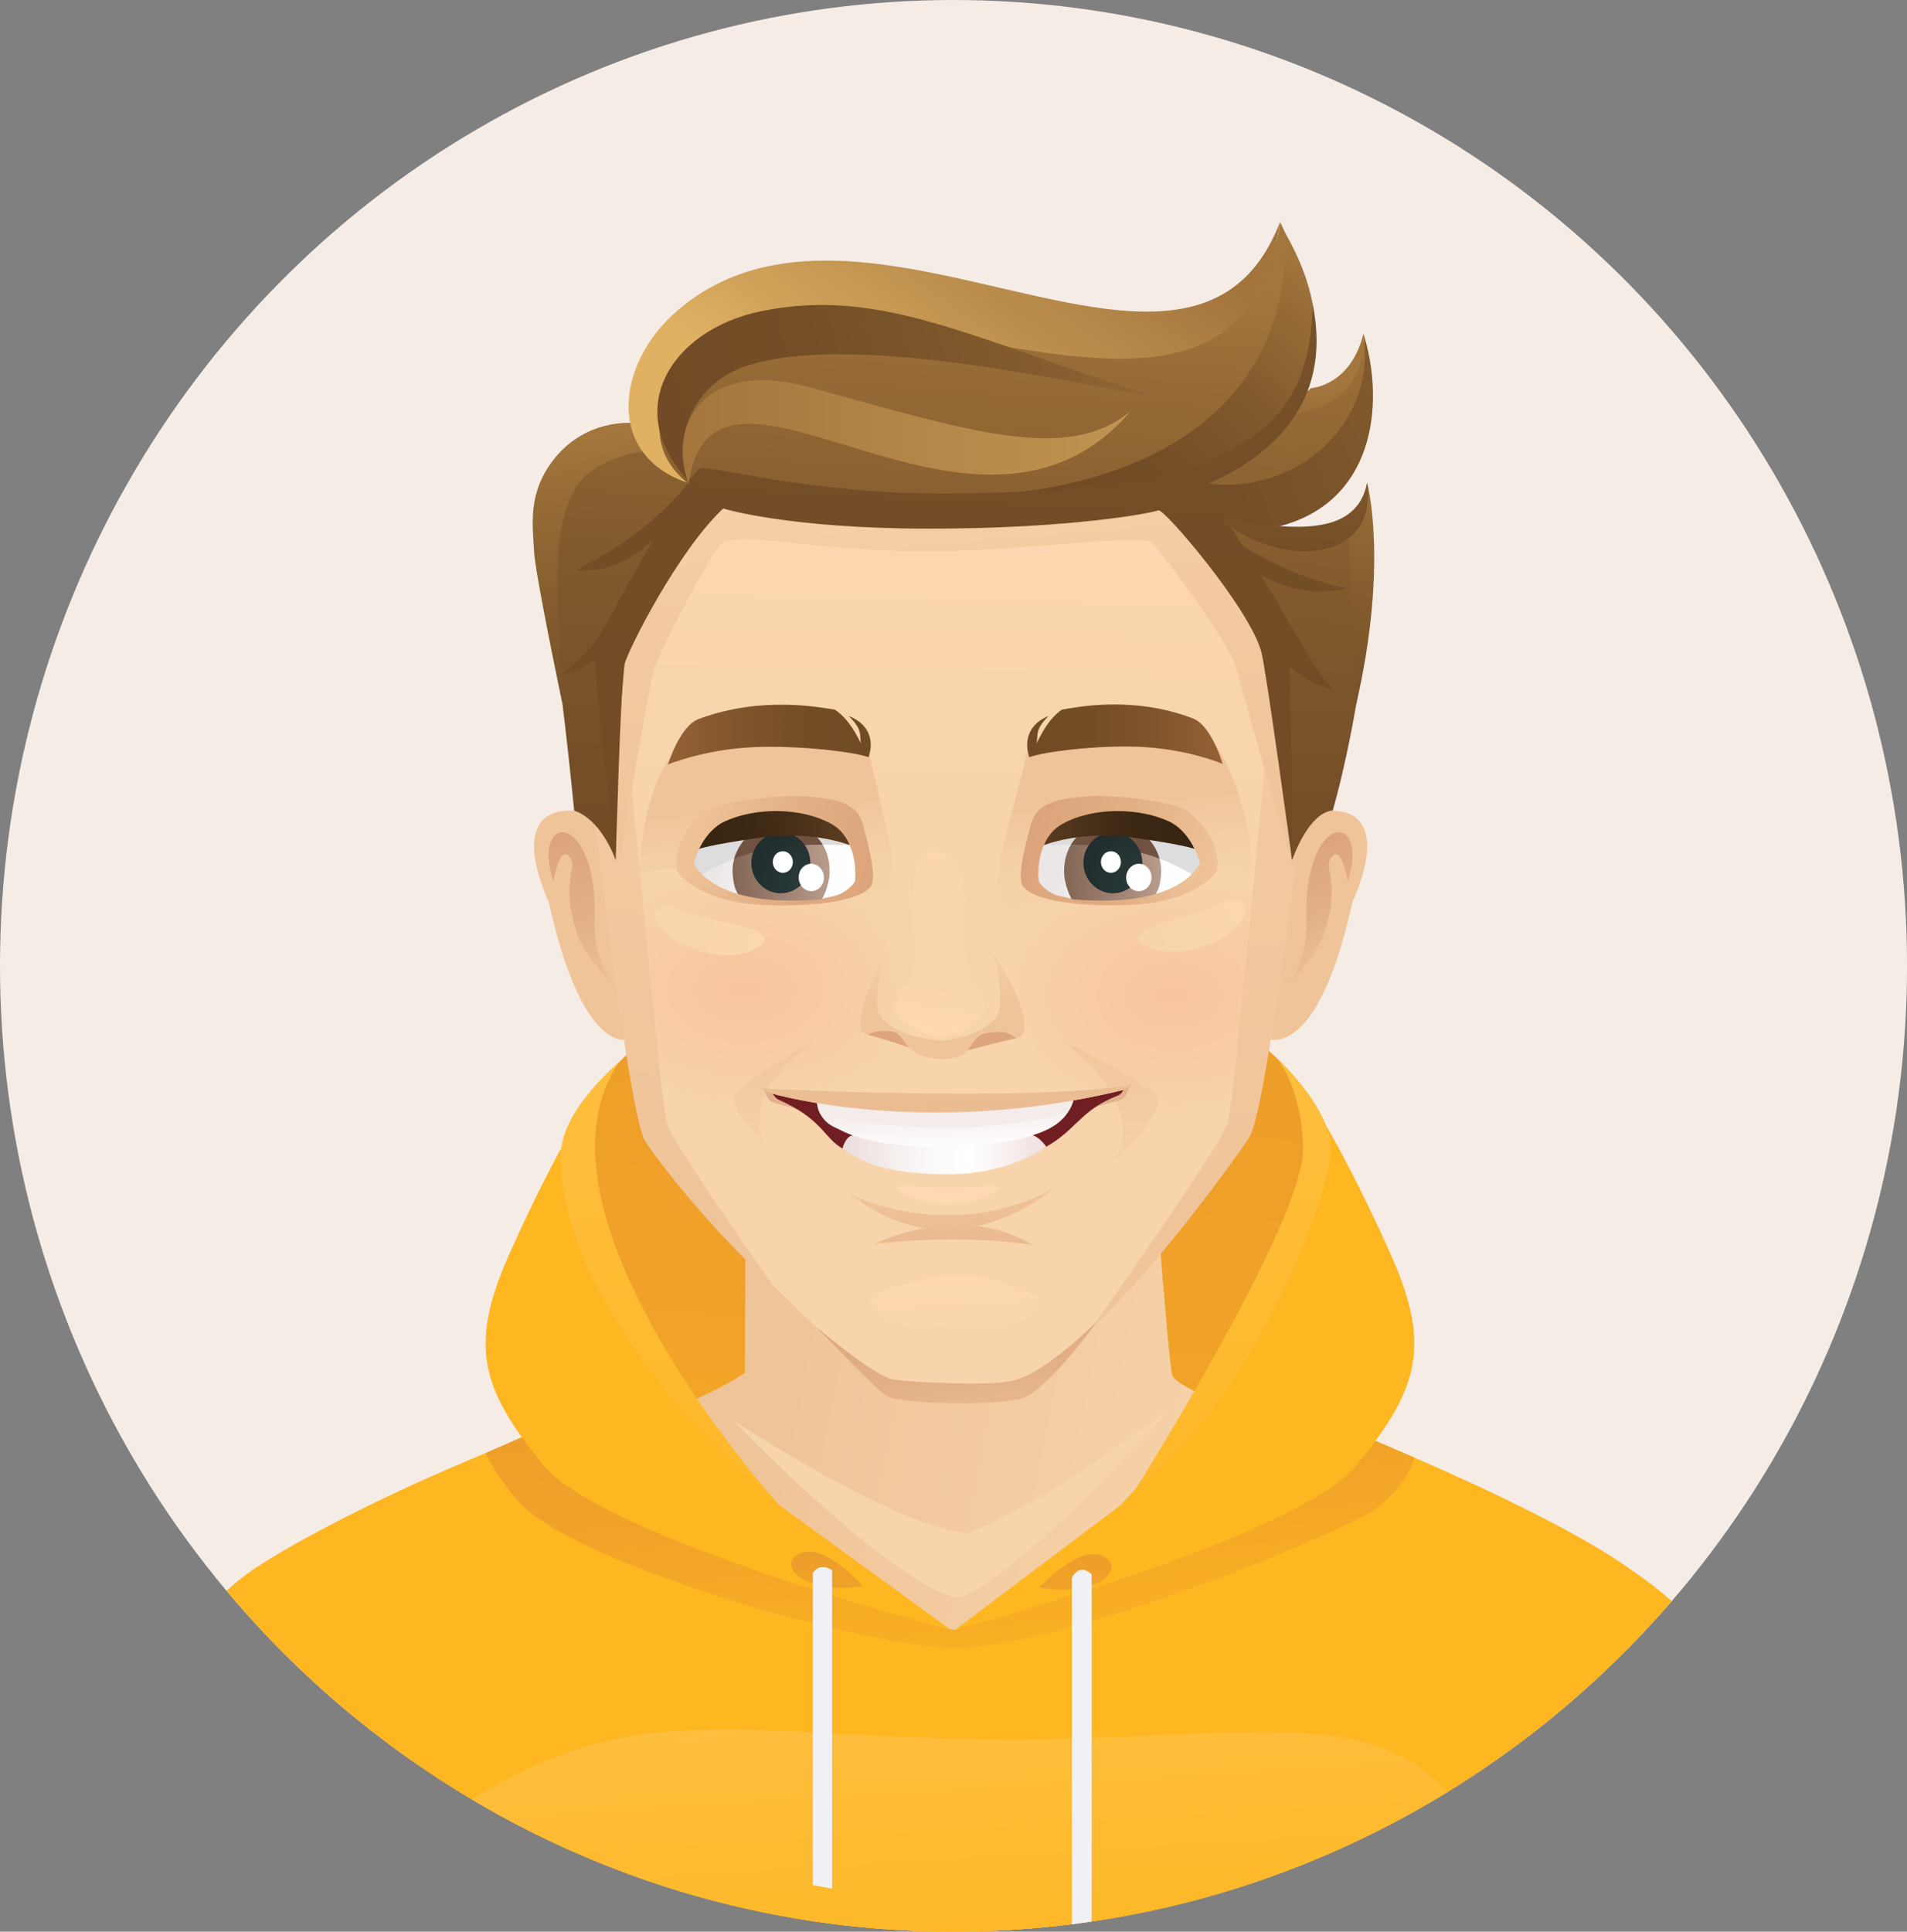 <?xml version="1.0" encoding="UTF-8"?>
<svg id="Layer_2" data-name="Layer 2" xmlns="http://www.w3.org/2000/svg" xmlns:xlink="http://www.w3.org/1999/xlink" viewBox="0 0 493.51 499.74">
  <rect x="0" y="0" width="493.51" height="499.74" fill="#808080" stroke="none"/>
  <defs>
    <style>
      .cls-1 {
        fill: url(#linear-gradient);
      }

      .cls-1, .cls-2, .cls-3, .cls-4, .cls-5, .cls-6, .cls-7, .cls-8, .cls-9, .cls-10, .cls-11, .cls-12, .cls-13, .cls-14, .cls-15, .cls-16, .cls-17, .cls-18, .cls-19, .cls-20, .cls-21, .cls-22, .cls-23, .cls-24, .cls-25, .cls-26, .cls-27, .cls-28, .cls-29, .cls-30, .cls-31, .cls-32, .cls-33, .cls-34, .cls-35, .cls-36, .cls-37, .cls-38, .cls-39, .cls-40, .cls-41, .cls-42, .cls-43, .cls-44, .cls-45, .cls-46, .cls-47, .cls-48, .cls-49, .cls-50, .cls-51, .cls-52, .cls-53, .cls-54, .cls-55, .cls-56, .cls-57, .cls-58, .cls-59, .cls-60, .cls-61, .cls-62, .cls-63, .cls-64, .cls-65, .cls-66, .cls-67, .cls-68, .cls-69, .cls-70, .cls-71, .cls-72 {
        stroke-width: 0px;
      }

      .cls-2 {
        fill: url(#radial-gradient);
      }

      .cls-3 {
        fill: url(#linear-gradient-25);
      }

      .cls-4 {
        fill: url(#linear-gradient-11);
      }

      .cls-5 {
        fill: url(#linear-gradient-12);
      }

      .cls-6 {
        fill: url(#linear-gradient-13);
      }

      .cls-7 {
        fill: url(#linear-gradient-10);
      }

      .cls-8 {
        fill: url(#linear-gradient-17);
      }

      .cls-9 {
        fill: url(#linear-gradient-16);
      }

      .cls-10 {
        fill: url(#linear-gradient-19);
      }

      .cls-11 {
        fill: url(#linear-gradient-15);
      }

      .cls-12 {
        fill: url(#linear-gradient-23);
      }

      .cls-13 {
        fill: url(#linear-gradient-21);
      }

      .cls-14 {
        fill: url(#linear-gradient-18);
      }

      .cls-15 {
        fill: url(#linear-gradient-14);
      }

      .cls-16 {
        fill: url(#linear-gradient-22);
      }

      .cls-17 {
        fill: url(#linear-gradient-20);
      }

      .cls-18 {
        fill: url(#linear-gradient-27);
      }

      .cls-19 {
        fill: url(#linear-gradient-24);
      }

      .cls-20 {
        fill: url(#linear-gradient-26);
      }

      .cls-21 {
        fill: url(#_ÂÁ_Ï_ÌÌ_È_ËÂÌÚ_359);
      }

      .cls-22 {
        fill: url(#_ÂÁ_Ï_ÌÌ_È_ËÂÌÚ_152);
      }

      .cls-23 {
        fill: url(#_ÂÁ_Ï_ÌÌ_È_ËÂÌÚ_148);
      }

      .cls-24 {
        fill: url(#_ÂÁ_Ï_ÌÌ_È_ËÂÌÚ_149);
      }

      .cls-25 {
        fill: url(#_ÂÁ_Ï_ÌÌ_È_ËÂÌÚ_122);
      }

      .cls-26 {
        fill: url(#_ÂÁ_Ï_ÌÌ_È_ËÂÌÚ_124);
      }

      .cls-27 {
        fill: url(#_ÂÁ_Ï_ÌÌ_È_ËÂÌÚ_45-2);
      }

      .cls-28 {
        fill: url(#_ÂÁ_Ï_ÌÌ_È_ËÂÌÚ_1008);
      }

      .cls-29 {
        fill: url(#_ÂÁ_Ï_ÌÌ_È_ËÂÌÚ_1057);
      }

      .cls-30 {
        fill: url(#_ÂÁ_Ï_ÌÌ_È_ËÂÌÚ_1204);
      }

      .cls-31 {
        fill: url(#_ÂÁ_Ï_ÌÌ_È_ËÂÌÚ_1005);
      }

      .cls-32 {
        fill: url(#_ÂÁ_Ï_ÌÌ_È_ËÂÌÚ_1006);
      }

      .cls-33 {
        fill: url(#_ÂÁ_Ï_ÌÌ_È_ËÂÌÚ_148-2);
      }

      .cls-34 {
        fill: url(#_ÂÁ_Ï_ÌÌ_È_ËÂÌÚ_148-3);
      }

      .cls-35 {
        fill: url(#_ÂÁ_Ï_ÌÌ_È_ËÂÌÚ_122-2);
      }

      .cls-36 {
        fill: url(#_ÂÁ_Ï_ÌÌ_È_ËÂÌÚ_122-3);
      }

      .cls-37 {
        fill: url(#_ÂÁ_Ï_ÌÌ_È_ËÂÌÚ_122-5);
      }

      .cls-38 {
        fill: url(#_ÂÁ_Ï_ÌÌ_È_ËÂÌÚ_122-4);
      }

      .cls-39 {
        fill: url(#_ÂÁ_Ï_ÌÌ_È_ËÂÌÚ_122-6);
      }

      .cls-40 {
        fill: url(#radial-gradient-2);
      }

      .cls-41 {
        fill: url(#radial-gradient-3);
      }

      .cls-42 {
        fill: url(#radial-gradient-4);
      }

      .cls-43 {
        fill: url(#linear-gradient-4);
      }

      .cls-44 {
        fill: url(#linear-gradient-2);
      }

      .cls-45 {
        fill: url(#linear-gradient-3);
      }

      .cls-46 {
        fill: url(#linear-gradient-8);
      }

      .cls-47 {
        fill: url(#linear-gradient-9);
      }

      .cls-48 {
        fill: url(#linear-gradient-7);
      }

      .cls-49 {
        fill: url(#linear-gradient-5);
      }

      .cls-50 {
        fill: url(#linear-gradient-6);
      }

      .cls-51 {
        fill: url(#_ÂÁ_Ï_ÌÌ_È_ËÂÌÚ_1008-2);
      }

      .cls-52 {
        fill: url(#_ÂÁ_Ï_ÌÌ_È_ËÂÌÚ_1057-3);
      }

      .cls-53 {
        fill: url(#_ÂÁ_Ï_ÌÌ_È_ËÂÌÚ_1057-2);
      }

      .cls-54 {
        fill: url(#_ÂÁ_Ï_ÌÌ_È_ËÂÌÚ_1057-4);
      }

      .cls-55 {
        fill: url(#_ÂÁ_Ï_ÌÌ_È_ËÂÌÚ_1204-2);
      }

      .cls-56 {
        fill: url(#_ÂÁ_Ï_ÌÌ_È_ËÂÌÚ_1204-4);
      }

      .cls-57 {
        fill: url(#_ÂÁ_Ï_ÌÌ_È_ËÂÌÚ_1204-3);
      }

      .cls-58 {
        fill: url(#_ÂÁ_Ï_ÌÌ_È_ËÂÌÚ_1204-6);
      }

      .cls-59 {
        fill: url(#_ÂÁ_Ï_ÌÌ_È_ËÂÌÚ_1204-5);
      }

      .cls-60 {
        fill: #f3eceb;
      }

      .cls-61 {
        fill: #f6ece6;
      }

      .cls-62 {
        fill: #f7d4ab;
      }

      .cls-63 {
        fill: #711e22;
      }

      .cls-64 {
        fill: #ddd;
      }

      .cls-65 {
        fill: #e1b18c;
      }

      .cls-66 {
        fill: #dca57b;
      }

      .cls-67 {
        fill: #feb621;
      }

      .cls-68 {
        fill: #f1f0f4;
      }

      .cls-69 {
        fill: #fff;
      }

      .cls-70 {
        fill: #f0c499;
      }

      .cls-71 {
        fill: #fdd8b3;
      }

      .cls-72 {
        fill: url(#_ÂÁ_Ï_ÌÌ_È_ËÂÌÚ_45);
      }
    </style>
    <linearGradient id="linear-gradient" x1="199.41" y1="228.88" x2="173.2" y2="498.39" gradientUnits="userSpaceOnUse">
      <stop offset="0" stop-color="#ed9d2b"/>
      <stop offset=".4" stop-color="#f0a228"/>
      <stop offset=".93" stop-color="#fcb322"/>
      <stop offset="1" stop-color="#feb621"/>
    </linearGradient>
    <linearGradient id="linear-gradient-2" x1="302.7" y1="238.35" x2="276.86" y2="504.12" xlink:href="#linear-gradient"/>
    <linearGradient id="linear-gradient-3" x1="204.76" y1="354.69" x2="330.09" y2="379.8" gradientUnits="userSpaceOnUse">
      <stop offset="0" stop-color="#f0c499"/>
      <stop offset="1" stop-color="#f7d4ab"/>
    </linearGradient>
    <linearGradient id="linear-gradient-4" x1="251.61" y1="518.72" x2="242.61" y2="372.74" gradientUnits="userSpaceOnUse">
      <stop offset="0" stop-color="#feb621"/>
      <stop offset=".59" stop-color="#fec042"/>
      <stop offset="1" stop-color="#ffc755"/>
    </linearGradient>
    <linearGradient id="linear-gradient-5" x1="241.83" y1="342.2" x2="253.84" y2="445.04" xlink:href="#linear-gradient"/>
    <linearGradient id="linear-gradient-6" x1="333.83" y1="219" x2="348.2" y2="253.85" gradientUnits="userSpaceOnUse">
      <stop offset="0" stop-color="#dba379"/>
      <stop offset=".49" stop-color="#e3b086"/>
      <stop offset="1" stop-color="#f0c499"/>
    </linearGradient>
    <linearGradient id="linear-gradient-7" x1="143.11" y1="214.41" x2="162.19" y2="260.7" xlink:href="#linear-gradient-6"/>
    <linearGradient id="linear-gradient-8" x1="245.5" y1="117.96" x2="243.62" y2="218.09" gradientUnits="userSpaceOnUse">
      <stop offset="0" stop-color="#ffd9b3"/>
      <stop offset=".28" stop-color="#fbd6af"/>
      <stop offset="1" stop-color="#f7d4ab"/>
    </linearGradient>
    <linearGradient id="linear-gradient-9" x1="292.25" y1="241.14" x2="289.36" y2="207.18" gradientUnits="userSpaceOnUse">
      <stop offset="0" stop-color="#f7d4ab"/>
      <stop offset=".52" stop-color="#f5d1a8"/>
      <stop offset=".85" stop-color="#f2c99f"/>
      <stop offset="1" stop-color="#f0c499"/>
    </linearGradient>
    <radialGradient id="radial-gradient" cx="101.47" cy="-364.32" fx="101.47" fy="-364.32" r="44.35" gradientTransform="translate(426.58 511.81) rotate(177.91) scale(1.02 -.71) skewX(-1.54)" gradientUnits="userSpaceOnUse">
      <stop offset="0" stop-color="#f8c39c"/>
      <stop offset="1" stop-color="#f7d4ab"/>
    </radialGradient>
    <linearGradient id="linear-gradient-10" x1="199.65" y1="242.32" x2="196.79" y2="208.75" xlink:href="#linear-gradient-9"/>
    <linearGradient id="linear-gradient-11" x1="246.03" y1="316.14" x2="248.17" y2="354.03" gradientUnits="userSpaceOnUse">
      <stop offset="0" stop-color="#ffd9b3"/>
      <stop offset="1" stop-color="#f7d4ab"/>
    </linearGradient>
    <radialGradient id="radial-gradient-2" cx="320.3" cy="-445.65" fx="320.3" fy="-445.65" r="45.48" gradientTransform="translate(-91.59 581.58) rotate(-3.55) scale(1.02 .69) skewX(2.86)" xlink:href="#radial-gradient"/>
    <linearGradient id="linear-gradient-12" x1="185.09" y1="80.97" x2="175.15" y2="309.22" gradientUnits="userSpaceOnUse">
      <stop offset="0" stop-color="#f7d4ab"/>
      <stop offset=".45" stop-color="#f3caa0"/>
      <stop offset="1" stop-color="#f0c499"/>
    </linearGradient>
    <linearGradient id="linear-gradient-13" x1="317.98" y1="80.9" x2="307.56" y2="320.22" xlink:href="#linear-gradient-12"/>
    <linearGradient id="_ÂÁ_Ï_ÌÌ_È_ËÂÌÚ_1005" data-name="¡ÂÁ˚ÏˇÌÌ˚È „‡‰ËÂÌÚ 1005" x1="265.83" y1="189.93" x2="316.41" y2="189.93" gradientUnits="userSpaceOnUse">
      <stop offset="0" stop-color="#704b25"/>
      <stop offset=".32" stop-color="#744d26"/>
      <stop offset=".66" stop-color="#80552b"/>
      <stop offset="1" stop-color="#956134"/>
    </linearGradient>
    <linearGradient id="_ÂÁ_Ï_ÌÌ_È_ËÂÌÚ_359" data-name="¡ÂÁ˚ÏˇÌÌ˚È „‡‰ËÂÌÚ 359" x1="172.85" y1="190.05" x2="225.33" y2="190.05" gradientUnits="userSpaceOnUse">
      <stop offset="0" stop-color="#956134"/>
      <stop offset=".34" stop-color="#80552b"/>
      <stop offset=".68" stop-color="#744d26"/>
      <stop offset="1" stop-color="#704b25"/>
    </linearGradient>
    <linearGradient id="linear-gradient-14" x1="238.2" y1="102.56" x2="247.7" y2="216.84" xlink:href="#linear-gradient-12"/>
    <linearGradient id="linear-gradient-15" x1="242.05" y1="188.51" x2="243.88" y2="265.15" gradientUnits="userSpaceOnUse">
      <stop offset="0" stop-color="#ffd9b3"/>
      <stop offset=".2" stop-color="#fcd7b0"/>
      <stop offset="1" stop-color="#f7d4ab"/>
    </linearGradient>
    <linearGradient id="linear-gradient-16" x1="242.8" y1="227.07" x2="243.7" y2="258.62" xlink:href="#linear-gradient-9"/>
    <linearGradient id="linear-gradient-17" x1="242.08" y1="269.12" x2="245.1" y2="246.88" xlink:href="#linear-gradient-8"/>
    <linearGradient id="_ÂÁ_Ï_ÌÌ_È_ËÂÌÚ_1008" data-name="¡ÂÁ˚ÏˇÌÌ˚È „‡‰ËÂÌÚ 1008" x1="176.71" y1="212.8" x2="228.06" y2="227.26" gradientUnits="userSpaceOnUse">
      <stop offset="0" stop-color="#f0c499"/>
      <stop offset=".51" stop-color="#e3b086"/>
      <stop offset="1" stop-color="#dba379"/>
    </linearGradient>
    <linearGradient id="_ÂÁ_Ï_ÌÌ_È_ËÂÌÚ_45" data-name="¡ÂÁ˚ÏˇÌÌ˚È „‡‰ËÂÌÚ 45" x1="221.21" y1="227.15" x2="186.91" y2="218.87" gradientUnits="userSpaceOnUse">
      <stop offset="0" stop-color="#fff"/>
      <stop offset=".47" stop-color="#fcfcfc"/>
      <stop offset=".77" stop-color="#f5f3f3"/>
      <stop offset="1" stop-color="#ece7e7"/>
    </linearGradient>
    <linearGradient id="_ÂÁ_Ï_ÌÌ_È_ËÂÌÚ_1057" data-name="¡ÂÁ˚ÏˇÌÌ˚È „‡‰ËÂÌÚ 1057" x1="214.75" y1="223.04" x2="180.22" y2="224.42" gradientUnits="userSpaceOnUse">
      <stop offset="0" stop-color="#b89c8c"/>
      <stop offset="1" stop-color="#715241"/>
    </linearGradient>
    <linearGradient id="_ÂÁ_Ï_ÌÌ_È_ËÂÌÚ_1057-2" data-name="¡ÂÁ˚ÏˇÌÌ˚È „‡‰ËÂÌÚ 1057" x1="201.19" y1="263.83" x2="201.44" y2="223.03" xlink:href="#_ÂÁ_Ï_ÌÌ_È_ËÂÌÚ_1057"/>
    <radialGradient id="radial-gradient-3" cx="208.85" cy="228.15" fx="208.85" fy="228.15" r="23.08" gradientUnits="userSpaceOnUse">
      <stop offset="0" stop-color="#2a3a3b"/>
      <stop offset="1" stop-color="#1c2727"/>
    </radialGradient>
    <linearGradient id="_ÂÁ_Ï_ÌÌ_È_ËÂÌÚ_1006" data-name="¡ÂÁ˚ÏˇÌÌ˚È „‡‰ËÂÌÚ 1006" x1="180.45" y1="215.64" x2="218.17" y2="213.85" gradientUnits="userSpaceOnUse">
      <stop offset="0" stop-color="#372512"/>
      <stop offset=".32" stop-color="#3b2713"/>
      <stop offset=".66" stop-color="#472f18"/>
      <stop offset="1" stop-color="#5c3c20"/>
    </linearGradient>
    <linearGradient id="_ÂÁ_Ï_ÌÌ_È_ËÂÌÚ_1008-2" data-name="¡ÂÁ˚ÏˇÌÌ˚È „‡‰ËÂÌÚ 1008" x1="178.3" y1="226.06" x2="213.14" y2="235.87" xlink:href="#_ÂÁ_Ï_ÌÌ_È_ËÂÌÚ_1008"/>
    <linearGradient id="_ÂÁ_Ï_ÌÌ_È_ËÂÌÚ_1204" data-name="¡ÂÁ˚ÏˇÌÌ˚È „‡‰ËÂÌÚ 1204" x1="265.77" y1="214.38" x2="315.91" y2="228.5" gradientUnits="userSpaceOnUse">
      <stop offset="0" stop-color="#dba379"/>
      <stop offset=".49" stop-color="#e3b086"/>
      <stop offset="1" stop-color="#f0c499"/>
    </linearGradient>
    <linearGradient id="_ÂÁ_Ï_ÌÌ_È_ËÂÌÚ_45-2" data-name="¡ÂÁ˚ÏˇÌÌ˚È „‡‰ËÂÌÚ 45" x1="309.3" y1="227.34" x2="275.88" y2="219.27" xlink:href="#_ÂÁ_Ï_ÌÌ_È_ËÂÌÚ_45"/>
    <linearGradient id="_ÂÁ_Ï_ÌÌ_È_ËÂÌÚ_1057-3" data-name="¡ÂÁ˚ÏˇÌÌ˚È „‡‰ËÂÌÚ 1057" x1="300.54" y1="222.98" x2="266.02" y2="224.37" xlink:href="#_ÂÁ_Ï_ÌÌ_È_ËÂÌÚ_1057"/>
    <linearGradient id="_ÂÁ_Ï_ÌÌ_È_ËÂÌÚ_1057-4" data-name="¡ÂÁ˚ÏˇÌÌ˚È „‡‰ËÂÌÚ 1057" x1="288.35" y1="263.02" x2="288.6" y2="222.87" xlink:href="#_ÂÁ_Ï_ÌÌ_È_ËÂÌÚ_1057"/>
    <radialGradient id="radial-gradient-4" cx="294.79" fx="294.79" r="23.08" xlink:href="#radial-gradient-3"/>
    <linearGradient id="_ÂÁ_Ï_ÌÌ_È_ËÂÌÚ_124" data-name="¡ÂÁ˚ÏˇÌÌ˚È „‡‰ËÂÌÚ 124" x1="269.74" y1="216.1" x2="307.38" y2="214.31" gradientUnits="userSpaceOnUse">
      <stop offset="0" stop-color="#5c3c20"/>
      <stop offset=".34" stop-color="#472f18"/>
      <stop offset=".68" stop-color="#3b2713"/>
      <stop offset="1" stop-color="#372512"/>
    </linearGradient>
    <linearGradient id="_ÂÁ_Ï_ÌÌ_È_ËÂÌÚ_1204-2" data-name="¡ÂÁ˚ÏˇÌÌ˚È „‡‰ËÂÌÚ 1204" x1="279.42" y1="223.84" x2="309.36" y2="232.27" xlink:href="#_ÂÁ_Ï_ÌÌ_È_ËÂÌÚ_1204"/>
    <linearGradient id="linear-gradient-18" x1="322.19" y1="236.21" x2="294.91" y2="245.61" gradientUnits="userSpaceOnUse">
      <stop offset="0" stop-color="#fbd6af"/>
      <stop offset="1" stop-color="#f7d4ab"/>
    </linearGradient>
    <linearGradient id="linear-gradient-19" x1="199.19" y1="245.63" x2="158.71" y2="235.74" xlink:href="#linear-gradient-18"/>
    <linearGradient id="_ÂÁ_Ï_ÌÌ_È_ËÂÌÚ_1204-3" data-name="¡ÂÁ˚ÏˇÌÌ˚È „‡‰ËÂÌÚ 1204" x1="246.18" y1="331.79" x2="252.84" y2="381.06" xlink:href="#_ÂÁ_Ï_ÌÌ_È_ËÂÌÚ_1204"/>
    <linearGradient id="linear-gradient-20" x1="288.81" y1="348.12" x2="287.49" y2="267.98" gradientUnits="userSpaceOnUse">
      <stop offset="0" stop-color="#f7d4ab"/>
      <stop offset=".53" stop-color="#f6d1a8"/>
      <stop offset=".87" stop-color="#f2c99f"/>
      <stop offset="1" stop-color="#f1c59a"/>
    </linearGradient>
    <linearGradient id="linear-gradient-21" x1="201.29" y1="337.84" x2="200.14" y2="268.18" xlink:href="#linear-gradient-20"/>
    <linearGradient id="_ÂÁ_Ï_ÌÌ_È_ËÂÌÚ_1204-4" data-name="¡ÂÁ˚ÏˇÌÌ˚È „‡‰ËÂÌÚ 1204" x1="248.04" y1="358.99" x2="246.29" y2="308.43" xlink:href="#_ÂÁ_Ï_ÌÌ_È_ËÂÌÚ_1204"/>
    <linearGradient id="linear-gradient-22" x1="214.76" y1="297.96" x2="278.12" y2="299.04" gradientUnits="userSpaceOnUse">
      <stop offset="0" stop-color="#e8d9d7"/>
      <stop offset=".14" stop-color="#efe5e4"/>
      <stop offset=".39" stop-color="#faf8f7"/>
      <stop offset=".57" stop-color="#fff"/>
      <stop offset="1" stop-color="#e8d3d1"/>
    </linearGradient>
    <linearGradient id="_ÂÁ_Ï_ÌÌ_È_ËÂÌÚ_1204-5" data-name="¡ÂÁ˚ÏˇÌÌ˚È „‡‰ËÂÌÚ 1204" x1="248.06" y1="357.93" x2="246.36" y2="308.84" xlink:href="#_ÂÁ_Ï_ÌÌ_È_ËÂÌÚ_1204"/>
    <linearGradient id="linear-gradient-23" x1="244.15" y1="273.98" x2="245.16" y2="297.69" gradientUnits="userSpaceOnUse">
      <stop offset="0" stop-color="#e8d9d7"/>
      <stop offset=".4" stop-color="#efe5e3"/>
      <stop offset="1" stop-color="#fff"/>
    </linearGradient>
    <linearGradient id="_ÂÁ_Ï_ÌÌ_È_ËÂÌÚ_1204-6" data-name="¡ÂÁ˚ÏˇÌÌ˚È „‡‰ËÂÌÚ 1204" x1="246.71" y1="367.34" x2="245.03" y2="265.61" xlink:href="#_ÂÁ_Ï_ÌÌ_È_ËÂÌÚ_1204"/>
    <linearGradient id="_ÂÁ_Ï_ÌÌ_È_ËÂÌÚ_122" data-name="¡ÂÁ˚ÏˇÌÌ˚È „‡‰ËÂÌÚ 122" x1="251.81" y1="70.13" x2="239.85" y2="255.55" gradientUnits="userSpaceOnUse">
      <stop offset="0" stop-color="#a3763d"/>
      <stop offset=".14" stop-color="#966b36"/>
      <stop offset=".44" stop-color="#80592c"/>
      <stop offset=".73" stop-color="#744e27"/>
      <stop offset="1" stop-color="#704b25"/>
    </linearGradient>
    <linearGradient id="_ÂÁ_Ï_ÌÌ_È_ËÂÌÚ_148" data-name="¡ÂÁ˚ÏˇÌÌ˚È „‡‰ËÂÌÚ 148" x1="279.98" y1="135.95" x2="418.62" y2="81.1" gradientUnits="userSpaceOnUse">
      <stop offset="0" stop-color="#704b25"/>
      <stop offset=".27" stop-color="#744e27"/>
      <stop offset=".56" stop-color="#80592c"/>
      <stop offset=".86" stop-color="#966b36"/>
      <stop offset="1" stop-color="#a3763d"/>
    </linearGradient>
    <linearGradient id="_ÂÁ_Ï_ÌÌ_È_ËÂÌÚ_148-2" data-name="¡ÂÁ˚ÏˇÌÌ˚È „‡‰ËÂÌÚ 148" x1="273.47" y1="123.11" x2="331.77" y2="61.39" xlink:href="#_ÂÁ_Ï_ÌÌ_È_ËÂÌÚ_148"/>
    <linearGradient id="_ÂÁ_Ï_ÌÌ_È_ËÂÌÚ_122-2" data-name="¡ÂÁ˚ÏˇÌÌ˚È „‡‰ËÂÌÚ 122" x1="151.27" y1="112.88" x2="163.72" y2="224.91" xlink:href="#_ÂÁ_Ï_ÌÌ_È_ËÂÌÚ_122"/>
    <linearGradient id="_ÂÁ_Ï_ÌÌ_È_ËÂÌÚ_152" data-name="¡ÂÁ˚ÏˇÌÌ˚È „‡‰ËÂÌÚ 152" x1="221.14" y1="118.44" x2="274.32" y2="43.48" gradientUnits="userSpaceOnUse">
      <stop offset="0" stop-color="#e0b163"/>
      <stop offset=".22" stop-color="#d1a35a"/>
      <stop offset="1" stop-color="#a3753d"/>
    </linearGradient>
    <linearGradient id="_ÂÁ_Ï_ÌÌ_È_ËÂÌÚ_122-3" data-name="¡ÂÁ˚ÏˇÌÌ˚È „‡‰ËÂÌÚ 122" x1="342.24" y1="100.26" x2="352.72" y2="167.03" xlink:href="#_ÂÁ_Ï_ÌÌ_È_ËÂÌÚ_122"/>
    <linearGradient id="_ÂÁ_Ï_ÌÌ_È_ËÂÌÚ_148-3" data-name="¡ÂÁ˚ÏˇÌÌ˚È „‡‰ËÂÌÚ 148" x1="243.89" y1="223.85" x2="265.31" y2="-193.21" xlink:href="#_ÂÁ_Ï_ÌÌ_È_ËÂÌÚ_148"/>
    <linearGradient id="_ÂÁ_Ï_ÌÌ_È_ËÂÌÚ_122-4" data-name="¡ÂÁ˚ÏˇÌÌ˚È „‡‰ËÂÌÚ 122" x1="324.93" y1="70.45" x2="171.8" y2="112.32" xlink:href="#_ÂÁ_Ï_ÌÌ_È_ËÂÌÚ_122"/>
    <linearGradient id="_ÂÁ_Ï_ÌÌ_È_ËÂÌÚ_149" data-name="¡ÂÁ˚ÏˇÌÌ˚È „‡‰ËÂÌÚ 149" x1="172.81" y1="111.85" x2="401.57" y2="110.95" gradientUnits="userSpaceOnUse">
      <stop offset="0" stop-color="#a3753d"/>
      <stop offset=".78" stop-color="#d1a35a"/>
      <stop offset="1" stop-color="#e0b163"/>
    </linearGradient>
    <linearGradient id="_ÂÁ_Ï_ÌÌ_È_ËÂÌÚ_122-5" data-name="¡ÂÁ˚ÏˇÌÌ˚È „‡‰ËÂÌÚ 122" x1="354.21" y1="113.94" x2="345.95" y2="220.25" xlink:href="#_ÂÁ_Ï_ÌÌ_È_ËÂÌÚ_122"/>
    <linearGradient id="_ÂÁ_Ï_ÌÌ_È_ËÂÌÚ_122-6" data-name="¡ÂÁ˚ÏˇÌÌ˚È „‡‰ËÂÌÚ 122" x1="338.93" y1="79.02" x2="332.54" y2="165.97" xlink:href="#_ÂÁ_Ï_ÌÌ_È_ËÂÌÚ_122"/>
    <linearGradient id="linear-gradient-24" x1="178.58" y1="429.63" x2="160.01" y2="128.57" xlink:href="#linear-gradient-4"/>
    <linearGradient id="linear-gradient-25" x1="324" y1="419.4" x2="306.7" y2="139.08" xlink:href="#linear-gradient-4"/>
    <linearGradient id="linear-gradient-26" x1="278.19" y1="401.45" x2="278.47" y2="423.38" xlink:href="#linear-gradient"/>
    <linearGradient id="linear-gradient-27" x1="213.97" y1="401.74" x2="214.26" y2="424.31" xlink:href="#linear-gradient"/>
  </defs>
  <g id="Layer_1-2" data-name="Layer 1">
    <g>
      <ellipse class="cls-61" cx="246.76" cy="249.87" rx="246.76" ry="249.87"/>
      <path class="cls-1" d="m150.07,288.53c-22.67,47.74,9.78,85.58,28.2,100.59,18.42,15,51.67,23.86,51.67,23.86l13.22-183.64s-77.35,26.05-93.09,59.19Z"/>
      <path class="cls-44" d="m248.51,229.34l13.22,183.64s33.26-8.86,51.67-23.86c18.42-15,50.87-52.84,28.2-100.59-15.74-33.14-93.09-59.19-93.09-59.19Z"/>
      <path class="cls-45" d="m303.3,355.65c-.89-4.13-4.16-46.56-4.16-46.56l-106.16-4.55-.2,50.6c-9.88,7.03-31.57,13.95-31.57,13.95-1.47,16.49,36.6,57.9,83.2,55.7,60.18-2.84,88.4-55.7,88.4-55.7,0,0-28.61-9.32-29.5-13.45Z"/>
      <path class="cls-62" d="m189.49,367.31c32.79,33.31,54.39,47.83,59.66,45.67,17.05-6.97,53.94-49.04,53.94-49.04,0,0-27.85,22.32-52.39,32.75-18.96-1.43-61.21-29.38-61.21-29.38Z"/>
      <path class="cls-67" d="m246.76,499.74c68.55,0,130.56-28.31,175.27-74,.09-11.78.08-19.62.08-19.62-25.98-18.71-92.96-44.16-92.96-44.16,0,0-50.55,57.23-81.94,59.67-36.74,2.86-84.96-59.67-84.96-59.67-64.79,22.76-94.77,42.82-94.77,42.82.64,1.28.84,7.96.93,17.77,44.93,47.56,108.22,77.19,178.35,77.19Z"/>
      <path class="cls-43" d="m248.73,449.85c-61.91-1.75-84.88-9.01-124.6,14.35-.7.41-1.38.86-2.04,1.33,36.59,21.73,79.19,34.21,124.67,34.21s90.45-13.17,127.71-36.03c-.6-.78-1.23-1.52-1.89-2.17-22.2-22.2-61.94-9.94-123.85-11.69Z"/>
      <path class="cls-67" d="m58.64,411.56c5.14,6.13,10.57,12,16.26,17.59-4.15-13.7-7.42-24.38-7.42-24.38-3.15,1.97-6.08,4.25-8.84,6.78Z"/>
      <path class="cls-67" d="m432.62,414.21c-3.22-2.82-6.69-5.53-10.52-8.09,0,0-3.95,12.64-8.67,27.99,6.75-6.27,13.16-12.91,19.19-19.89Z"/>
      <path class="cls-49" d="m247.21,421.62c-16.74,0-92.6-58.43-92.6-58.43l-28.94,12.73s2.26,5.39,8.64,12.65c13.37,15.21,85.27,36.71,111.53,37.68,27.26,1.01,101.64-29.75,110.01-35.83,8.65-6.28,10.16-13.34,10.16-13.34l-28.79-12.36c-3.57,7.8-86.31,56.91-90.01,56.91Z"/>
      <path class="cls-70" d="m343.42,209.74c-13.23.63-25.95,59.35-13.71,59.3,4.29-.02,13.34-4.1,20.32-35.8,0,0,11.92-24.39-6.61-23.5Z"/>
      <path class="cls-50" d="m338.11,237.92c.38,11.91-5.45,17.39-5.45,17.39,0,0,7.96-7.18,10.23-14.48,4.33-14.05-1.05-16.39,1.98-19.41,2.47-2.46,3.93,6.69,3.93,6.69,5.91-18.56-11.58-18.29-10.69,9.81Z"/>
      <path class="cls-70" d="m148.59,209.74c-18.52-.89-6.61,23.5-6.61,23.5,6.97,31.7,16.08,36.41,20.32,35.8,15.94-2.28-.48-58.67-13.71-59.3Z"/>
      <path class="cls-48" d="m153.89,237.92c.89-28.1-16.6-28.37-10.69-9.81,0,0,1.46-9.15,3.93-6.69,3.03,3.02-2.35,5.36,1.98,19.41,2.27,7.3,10.23,14.48,10.23,14.48,0,0-5.83-5.48-5.45-17.39Z"/>
      <path class="cls-46" d="m229.1,78.84c-67.85,2.9-75.14,61.03-75.14,61.03,0,0,.51,75.26,1.44,83.02.94,7.77,7.98,63.04,11.56,71.3,3.58,8.26,49.57,58.52,62.14,62.19,12.57,3.67,29.03,3.28,38.78,0,9.35-3.15,52.76-57.79,54.62-64.9,2.24-8.59,10-47.61,11.87-68.28,1.87-20.67-1.9-90.85-3.77-96.15-1.87-5.3-7.34-52.23-101.5-48.21Z"/>
      <path class="cls-47" d="m313.5,191.73c-17.23-13.08-47.81,3.29-47.81,3.29-1.19,6.87-11.1,36.79-6.6,39.17,28.13,14.84,65.35-4.13,65.35-4.13.27-19.52-7.89-36.02-10.94-38.33Z"/>
      <path class="cls-2" d="m294.33,287.76c15.76,1.04,33.37-.93,36.67-32.97,1.88-18.26-.11-27.78-7.91-29.21-16.54-3.04-40.26,4.07-50.13,9.12-20.87,10.67-6.55,51.21,21.37,53.06Z"/>
      <path class="cls-7" d="m174.18,195.39c-3.03,2.31-8.97,15.16-8.71,34.67,0,0,36.96,18.97,64.9,4.13,4.47-2.38-4.48-33.57-5.67-40.44,0,0-33.41-11.44-50.52,1.63Z"/>
      <path class="cls-4" d="m248.05,329.58c-6.62.03-23.2,4.42-22.72,6.79,1.45,7.19,16.81,8.39,23.42,8.36,6.62-.03,20.01-1.68,20.29-7.82.11-2.41-14.38-7.37-21-7.34Z"/>
      <path class="cls-40" d="m215.65,232c-4.51-1.62-38.8-9.29-49.02-6.36-5.83,1.67-3.39,14.53-2.41,26.75.47,5.86.39,15.24,1.74,18.92,6.6,18.07,31.77,18.86,46.29,13.82,24.8-8.6,26.25-44.95,3.4-53.14Z"/>
      <path class="cls-5" d="m162.41,191.98l-8.43,2.37.06,19.42s8.94,75.37,12.94,81.5c4,6.13,17.9,23.75,33.32,37.6,0,0-26.11-36.55-27.76-42.47-1.65-5.92-10.13-98.41-10.13-98.41Z"/>
      <path class="cls-6" d="m317.76,290.4c-1.65,5.92-35.06,52.94-35.06,52.94,15.42-13.84,36.63-43.01,40.63-49.14,4-6.13,12.43-74.21,12.43-74.21l.55-25.63-8.43-2.37s-8.48,92.49-10.13,98.41Z"/>
      <path class="cls-31" d="m308.77,185.88c-15.97-6.13-30.87-2.74-33.98-2.3-3.74,2.69-5.44,6.71-6.59,8.82.61-2.1-.68-3.31,3.15-7.18-7.99,3.36-4.97,10.69-4.97,10.69,3.55-1.41,17.38-3.14,28.31-2.71,12.51.49,21.72,4.43,21.72,4.43,0,0-2.88-9.91-7.64-11.74Z"/>
      <path class="cls-21" d="m219.62,185.22c3.97,3.86,2.62,5.08,3.25,7.17-1.19-2.1-2.94-6.12-6.81-8.8-3.22-.42-18.65-3.77-35.24,2.42-4.94,1.84-7.96,11.77-7.96,11.77,0,0,9.56-3.98,22.54-4.5,11.34-.46,25.68,1.23,29.35,2.62,0,0,3.15-7.34-5.12-10.68Z"/>
      <path class="cls-15" d="m320.55,127.26c-45.93-3.44-148.57-5.22-159.22-4.99-10.65.23-.91,100.62-.91,100.62,0,0,6.09-37.65,8.59-49.14.61-2.81,13.65-28.46,17.36-32.74,3.67-4.24,26.37,2.25,58.3,1.57,21.54-.46,45.95-3.9,52.67-2.59,2.26.44,21.33,27.95,22.37,32.01,3.16,12.38,15.28,53.25,15.28,53.25,0,0-2.64-97.12-14.43-98Z"/>
      <path class="cls-11" d="m249.72,239.36c.76-16.84-4.48-19.26-8.35-19.11-3.77.15-5.85,5.98-5.09,18.83.76,12.79-1.46,17.7-.96,23.69.24,2.73,1.36,4.51,7.5,4.57,6.75.06,9.09-1.74,9.38-4.29.79-6.98-3.03-11.55-2.49-23.69Z"/>
      <path class="cls-66" d="m249.14,272.1c9.12-2.55,13.94-3.51,13.94-3.51-8.17-6.49-13.94,3.51-13.94,3.51Z"/>
      <path class="cls-66" d="m224.62,267.71s6.73,1.75,13.9,4.48c0,0-5.41-9.96-13.9-4.48Z"/>
      <path class="cls-9" d="m258.28,262.23c-2.54,5.34-13.01,7-14.66,7.02-1.98-.09-12.8-1.25-16.05-6.86-1.32-2.29.08-10.47.83-14.66,0,0-9.86,19.6-3.78,19.97,0,0,1.59-1.34,5.95-.9,4.36.45,2.52,7.16,13.48,7.16,8.73,0,5.95-5.82,11.5-6.72,5.55-.89,6.27.72,7.53,1.34,4.79-.61.48-12.63-6.03-21.83,1.7,4.65,2.37,13.06,1.23,15.46Z"/>
      <path class="cls-8" d="m231.57,260.56c-.38,2.74,5.84,7.36,11.98,7.42,6.75.06,11.92-5.76,11.36-8.28-3.33-14.95-21.93-9.35-23.34.86Z"/>
      <g>
        <path class="cls-28" d="m207.37,205.93c-4.67-.27-21.38,1.26-24.72,4.01-5.95,4.89-8.05,9.33-7.53,14.94.15,1.65,6.51,8,20.03,9.09,10.12.83,26.19.03,30.08-4.47,1.87-2.16-.54-10.78-1.29-13.83-1.42-5.77-2.35-8.92-16.56-9.74Z"/>
        <path class="cls-72" d="m210.06,211.91c-22.66-2.75-21.3.67-30.48,11.33,0,0,.16,1.68,1.39,3.58,1.27,1.96,4.91,4.68,9.44,5.55,14.55,2.8,19.19.73,25.39-.55,2.64-.54,5.57-3.09,5.5-4.23,0,0,.48-4.73-1.41-8.93-1.45-3.23-4.3-6.07-9.84-6.74Z"/>
        <path class="cls-64" d="m179.58,223.24c.03.69.47,2.17,1.3,3.43,16.28-10.22,33.85-7.86,39.02-8.02-9.2-5.96-22.67-4.63-29.31-5.37-8.46-.93-11,9.96-11,9.96Z"/>
        <path class="cls-29" d="m201.73,213.23c-7.07.37-12.93,6.17-12.07,13.55.19,1.58.37,3.54,2.07,5.6,1.27.39,6.45,1.46,10.18,1.39,5.01.22,9.62-.75,10.79-1.16.3-.32,1.81-3.51,1.97-6.4.41-7.6-4.52-13.42-12.94-12.98Z"/>
        <path class="cls-53" d="m201.46,212.84c-7.09.49-10.5,5.8-11.45,9.34,0,0,8.26-3.7,22.9-3.65,0,0-3.36-6.25-11.45-5.69Z"/>
        <path class="cls-41" d="m201.96,215.36c-4.21.07-7.58,3.66-7.52,8.01.06,4.35,3.53,7.81,7.74,7.74,4.21-.09,7.57-3.67,7.51-8.02-.06-4.35-3.53-7.81-7.74-7.73Z"/>
        <path class="cls-32" d="m215.27,213.23c-7.99-4.52-20.1-4.34-27.88-.64-4.31,2.05-6.45,7.03-6.45,7.03,0,0,2.73-1.09,16.13-2.95,13.4-1.85,22.82,1.98,22.82,1.98,0,0-1.16-3.46-4.63-5.42Z"/>
        <g>
          <path class="cls-69" d="m210.33,223.49c-1.8-.24-3.43,1.16-3.62,3.09-.21,1.95,1.08,3.72,2.89,3.95,1.8.24,3.42-1.15,3.62-3.09.2-1.94-1.1-3.71-2.89-3.95Z"/>
          <path class="cls-69" d="m202.88,220.24c-1.42-.18-2.71.92-2.87,2.45-.16,1.53.85,2.92,2.28,3.1,1.42.18,2.7-.92,2.87-2.45.16-1.53-.86-2.92-2.28-3.1Z"/>
        </g>
        <path class="cls-51" d="m179.58,223.24c.19,10.55,22.49,12.53,33.12,9.37-28.78,2.7-33.12-9.37-33.12-9.37Z"/>
      </g>
      <g>
        <path class="cls-30" d="m307.43,209.93c-3.34-2.75-20.05-4.28-24.72-4.01-14.21.82-15.14,3.98-16.56,9.74-.76,3.05-3.16,11.67-1.29,13.83,3.89,4.49,19.96,5.29,30.08,4.47,13.52-1.1,19.88-7.45,20.03-9.09.51-5.61-1.58-10.05-7.53-14.94Z"/>
        <path class="cls-27" d="m280.01,211.91c-5.54.67-8.39,3.51-9.84,6.74-1.89,4.21-1.41,8.93-1.41,8.93-.07,1.14,2.86,3.69,5.5,4.23,6.2,1.27,10.84,3.34,25.39.55,4.53-.87,8.17-3.59,9.44-5.55,1.23-1.91,1.39-3.58,1.39-3.58-9.18-10.66-7.82-14.08-30.48-11.33Z"/>
        <path class="cls-64" d="m299.49,213.28c-6.64.74-20.12-.59-29.31,5.37,5.17.15,22.73-2.2,39.02,8.02.83-1.27,1.27-2.75,1.3-3.43,0,0-2.54-10.89-11-9.96Z"/>
        <path class="cls-52" d="m288.34,213.23c-8.42-.44-13.35,5.38-12.94,12.98.16,2.89,1.66,6.08,1.97,6.4,1.18.4,5.78,1.37,10.79,1.16,3.73.06,8.91-1,10.18-1.39,1.69-2.06,1.88-4.02,2.07-5.6.86-7.37-5-13.17-12.07-13.55Z"/>
        <path class="cls-54" d="m288.62,212.84c-8.09-.56-11.45,5.69-11.45,5.69,14.63-.04,22.9,3.65,22.9,3.65-.95-3.55-4.36-8.85-11.45-9.34Z"/>
        <path class="cls-42" d="m288.11,215.36c-4.21-.08-7.67,3.38-7.74,7.73-.06,4.35,3.3,7.93,7.51,8.02,4.21.07,7.68-3.39,7.74-7.74.06-4.35-3.3-7.94-7.52-8.01Z"/>
        <path class="cls-26" d="m302.68,212.59c-7.77-3.7-19.89-3.88-27.88.64-3.47,1.96-4.63,5.42-4.63,5.42,0,0,9.42-3.83,22.82-1.98,13.4,1.85,16.13,2.95,16.13,2.95,0,0-2.14-4.98-6.45-7.03Z"/>
        <g>
          <path class="cls-69" d="m294.35,223.49c-1.79.24-3.09,2.01-2.89,3.95.2,1.94,1.83,3.32,3.62,3.09,1.81-.23,3.1-1.99,2.89-3.95-.2-1.93-1.82-3.32-3.62-3.09Z"/>
          <path class="cls-69" d="m287.2,220.24c-1.42.18-2.44,1.56-2.28,3.1.18,1.53,1.45,2.63,2.87,2.45,1.42-.18,2.44-1.56,2.28-3.1-.16-1.53-1.45-2.63-2.87-2.45Z"/>
        </g>
        <path class="cls-55" d="m277.37,232.61c10.63,3.16,32.93,1.19,33.12-9.37,0,0-4.34,12.07-33.12,9.37Z"/>
      </g>
      <path class="cls-14" d="m321.42,233.32c-2.84-1.56-4.96.7-10.86,2.61-5.8,1.87-21.62,4.8-14.18,8.76,8.22,4.39,19.71-1.62,21.11-2.75,1.39-1.13,7.45-6.69,3.94-8.63Z"/>
      <path class="cls-10" d="m181.46,237.12c-6-1.61-8.23-3.77-10.98-2.06-3.4,2.11,2.93,7.36,4.38,8.41,1.45,1.06,13.24,6.48,21.22,1.69,7.23-4.34-8.73-6.46-14.62-8.04Z"/>
      <path class="cls-57" d="m261.75,357.3c-7.11,1.36-25.23.25-30.2-.31-4.97-.56-20.24-13.66-20.24-13.66,0,0,15.66,16.46,18.34,17.96,2.68,1.5,23.48,2.71,34.08.69,6.85-1.31,20.24-20.22,20.24-20.22,0,0-13.69,13.9-22.22,15.53Z"/>
      <path class="cls-17" d="m275.53,269.59c19.14,15.17,16.01,27.48,12.04,31.31,7.36-6.05,13.35-14.48,12.01-16.88-2.24-4.03-24.05-14.43-24.05-14.43Z"/>
      <path class="cls-13" d="m190.1,283.75c-.53,2.95,2.56,7.16,8.17,12.85,0,0-8.55-12.67,12.28-26.89,0,0-19.72,10.02-20.45,14.05Z"/>
      <path class="cls-65" d="m280.71,286.98s9.17-2.13,9.98-2.79c.81-.65,1.54-2.99,1.54-2.99l-5.83,1.77-5.7,4Z"/>
      <path class="cls-65" d="m197.72,281.8s.73,2.34,1.54,2.99c.81.65,9.98,2.79,9.98,2.79l-5.7-4-5.83-1.77Z"/>
      <path class="cls-56" d="m226.4,321.77c24.3-2.69,40.71.31,40.71.31-18.44-11.47-40.71-.31-40.71-.31Z"/>
      <path class="cls-63" d="m199.89,282.94c.49.51.85,1.22,1.49,1.5,11.67,5.17,11.83,10.1,16.83,12.8,17.73,9.56,38.41,7.24,52.33-.45,8.01-4.42,9.03-9.57,18.61-13.3,1.28-.5,1.53-1.5,1.53-1.5-51.19,12.52-90.8.95-90.8.95Z"/>
      <path class="cls-71" d="m245.76,307.31c-6.9,0-13.72-1.35-13.72,0s6,4.35,12.91,4.35c6.91,0,13.73-3,13.73-4.35s-6.01,0-12.92,0Z"/>
      <path class="cls-16" d="m265.68,293.59c-4.7.95-13.53,2.72-21.64,2.72-8.94,0-17.99-1.64-22.94-2.53-2.16-.39-3.09,3.38-3.09,3.38,6.5,4.75,14.33,6.54,26.84,6.63,16.71.12,25.92-7.11,25.92-7.11,0,0-2.35-3.63-5.1-3.08Z"/>
      <path class="cls-59" d="m220.26,309.06c26.66,21.2,52.16-1.45,52.16-1.45-26.94,14.34-52.16,1.45-52.16,1.45Z"/>
      <path class="cls-12" d="m211.47,285.38s.17,4.38,4.63,6.31c2.59,1.12,8.38,5.52,30.9,4.83,22.52-.68,26.97-6.13,28-7.08,1.91-1.77,2.78-4.76,2.78-4.76,0,0-33.92,6.63-66.3.7Z"/>
      <path class="cls-60" d="m211.39,284.97s.15,1.99.88,3.17c.62.98,18.61,3.61,32.2,3.69,13.58.08,31.32-3.42,31.94-4.2.98-1.22,1.52-3.38,1.52-3.38,0,0-15.29,5.14-66.54.72Z"/>
      <path class="cls-58" d="m197.11,281.55s3.27,1.9,2.78,1.39c0,0,39.61,11.57,90.8-.95l2.78-1.39c-27.8,4.64-96.35.96-96.35.96Z"/>
      <path class="cls-25" d="m329.83,136.4c30.25-12.98,23.01-50.03,23.01-50.03-2.08,19.49-16.52,15.16-16.52,15.16,9.34-16.73-5.07-44.11-5.07-44.11-4.81,46.22-90.81,10.28-140.02,19.77-17.81,3.43-26.96,28.1-26.72,32.29,0,0-19.55,6.68-22.53,12.77-2.75,5.63-3.08,21.96,0,36.17,3.04,14.06,6.61,51.32,6.61,51.32,0,0,6.41,1.38,10.76,12.82-.84-9.61,1.43-42.63,2.25-50.68.82-8.05,19.32-43.83,28.44-42.16,7.27,1.33,45.21,5.33,114.74.3,8.72-.63,22.67,35.01,23.27,37.58,1.44,6.15,5.09,42.88,6.32,54.96,5.03-13.48,10.51-12.82,10.51-12.82,0,0,13.02-43.6,8.91-84.87-1.28,15.13-23.96,11.53-23.96,11.53Z"/>
      <path class="cls-23" d="m303.35,122.56c10.41,13.8,20.34,15.89,29.32,13.16,23.93-7.29,25.38-32.88,20.18-49.36,4.08,26.78-23.99,46.66-49.5,36.2Z"/>
      <path class="cls-33" d="m225.32,127.02c59.01,16.49,140.59-8.31,107.34-66.64,1.5,59.98-62.32,72.72-107.34,66.64Z"/>
      <path class="cls-35" d="m141.98,120.68c-5.41,8.14-4.04,16-3.77,21.91.26,5.9,7.37,39.65,7.37,39.65-2.13-33.83-2.11-44.17,2.39-54.3,4.5-10.13,20.11-11.38,20.11-11.38l-3.57-7.08s-13.85-1.85-22.53,11.2Z"/>
      <path class="cls-22" d="m175.24,80.4c-15.9,13.68-18.53,37.28,2.59,44.47-20.17-16.61,6.64-43.71,26.76-41.73,46.66-3.15,117.91,36.72,126.66-25.71-22.79,59.29-107.31-18.93-156.01,22.97Z"/>
      <path class="cls-36" d="m339.28,100.41l-8.68,7.23c25-1.23,22.24-21.27,22.24-21.27-3.39,13.56-13.57,14.04-13.57,14.04Z"/>
      <path class="cls-34" d="m348.41,152.21c-9.21-1.94-18.63-5.82-26.8-11.01-3.66-5.83-7.47-11.66-10.3-15.48,16.71-6.93,33.82-20.79,28.37-47.13-.4,27.6-13.83,35.25-32.38,43.21-11.6,3.07-34.88,5.89-63.51,5.89-34.54,0-58.67-7.14-62.43-6.52-.77.13-2.4,2.19-4.49,5.37-8.78,9.79-17.31,15.65-27.78,20.91,7.52.9,14.44-2.61,19.9-7.8-6.43,11.27-13.16,23.9-14.61,26.05-2.53,3.09-5.39,6.01-8.79,8.72,3.15-.77,5.94-2.09,8.43-3.81.5,12.96,5.33,51.96,5.33,51.96,0,0,1.28-46.83,2.25-50.68.97-3.84,13.82-29.3,25.55-40.34,0,0,16.61,5.22,53.45,5.22s57.8-4.12,59.17-4.74c1.38-.62,23.79,25.56,26.67,36.72,1.3,5.04,7.94,53.82,7.94,53.82,0,0-.16-33.79-.71-50.51,3.22,3.23,7.01,5.49,11.39,6.12-4.38-3.62-8.21-12.37-11.7-17.31-.02-.25-3.03-5.46-7.02-12.02,6.97,3.8,14.73,5.28,22.08,3.36Z"/>
      <path class="cls-38" d="m197.11,80.48c-24.08,4.87-37.6,27.02-16.61,46.2-8.08-9.98-2.31-27.24,12.76-32.06,28.89-9.24,89.33,5.84,105.74,7.94-46.68-14.32-70.34-28.47-101.89-22.09Z"/>
      <path class="cls-24" d="m209.24,100.13c-26.53-7.25-36.81,9.27-31.02,25.09,6.37-45.62,74.1,28.29,114.42-18.91-16.28,13.65-41.53,5.26-83.4-6.19Z"/>
      <path class="cls-37" d="m348.41,134.44c1.61,11.38,2.58,47.71,2.58,47.71,8.42-36.71,2.81-57.28,2.81-57.28-.75,9.19-5.39,9.57-5.39,9.57Z"/>
      <path class="cls-39" d="m316.12,134.24c12.87,12.02,40.63,12.81,37.67-9.37-2.95,15.3-22.37,11.53-37.67,9.37Z"/>
      <path class="cls-67" d="m150.07,288.53s-8.1,13.01-18.55,36.58c-10.45,23.57-6.57,34.58,8.92,53.76,15.49,19.18,105.66,42.81,105.66,42.81l-44.42-32.27s-51.99-53.73-51.61-100.89Z"/>
      <path class="cls-67" d="m341.61,288.53c.38,47.16-51.61,100.89-51.61,100.89l-42.79,32.2s88.53-23.57,104.02-42.75c15.49-19.18,19.37-30.19,8.92-53.76-10.45-23.57-18.55-36.58-18.55-36.58Z"/>
      <path class="cls-19" d="m160.28,274.72s-13.67,11.26-15.01,22.23c-1.34,10.97,3.45,46.85,56.41,92.47,0,0-68.32-75.45-41.4-114.7Z"/>
      <path class="cls-3" d="m330.38,273.72s6.57,7.31,6.84,23.31c.32,19.07-43.3,88.11-43.3,88.11,29.08-21.5,49.16-72.19,50.45-86.62,1.01-11.28-13.98-24.8-13.98-24.8Z"/>
      <path class="cls-20" d="m285.56,402.68c-6.2-3.27-16.64,8.02-16.64,8.02,14.46,2.81,22.84-4.74,16.64-8.02Z"/>
      <path class="cls-18" d="m206.87,401.96c-6.27,3.14,1.95,10.87,16.47,8.37,0,0-10.2-11.51-16.47-8.37Z"/>
      <path class="cls-68" d="m277.37,408.24v89.59c1.72-.21,3.42-.45,5.13-.71v-89.84s-3.02-3.16-5.13.96Z"/>
      <path class="cls-68" d="m210.36,406.91v80.77s4.98.93,4.98.93v-82.37s-2.94-2.2-4.98.67Z"/>
    </g>
  </g>
</svg>